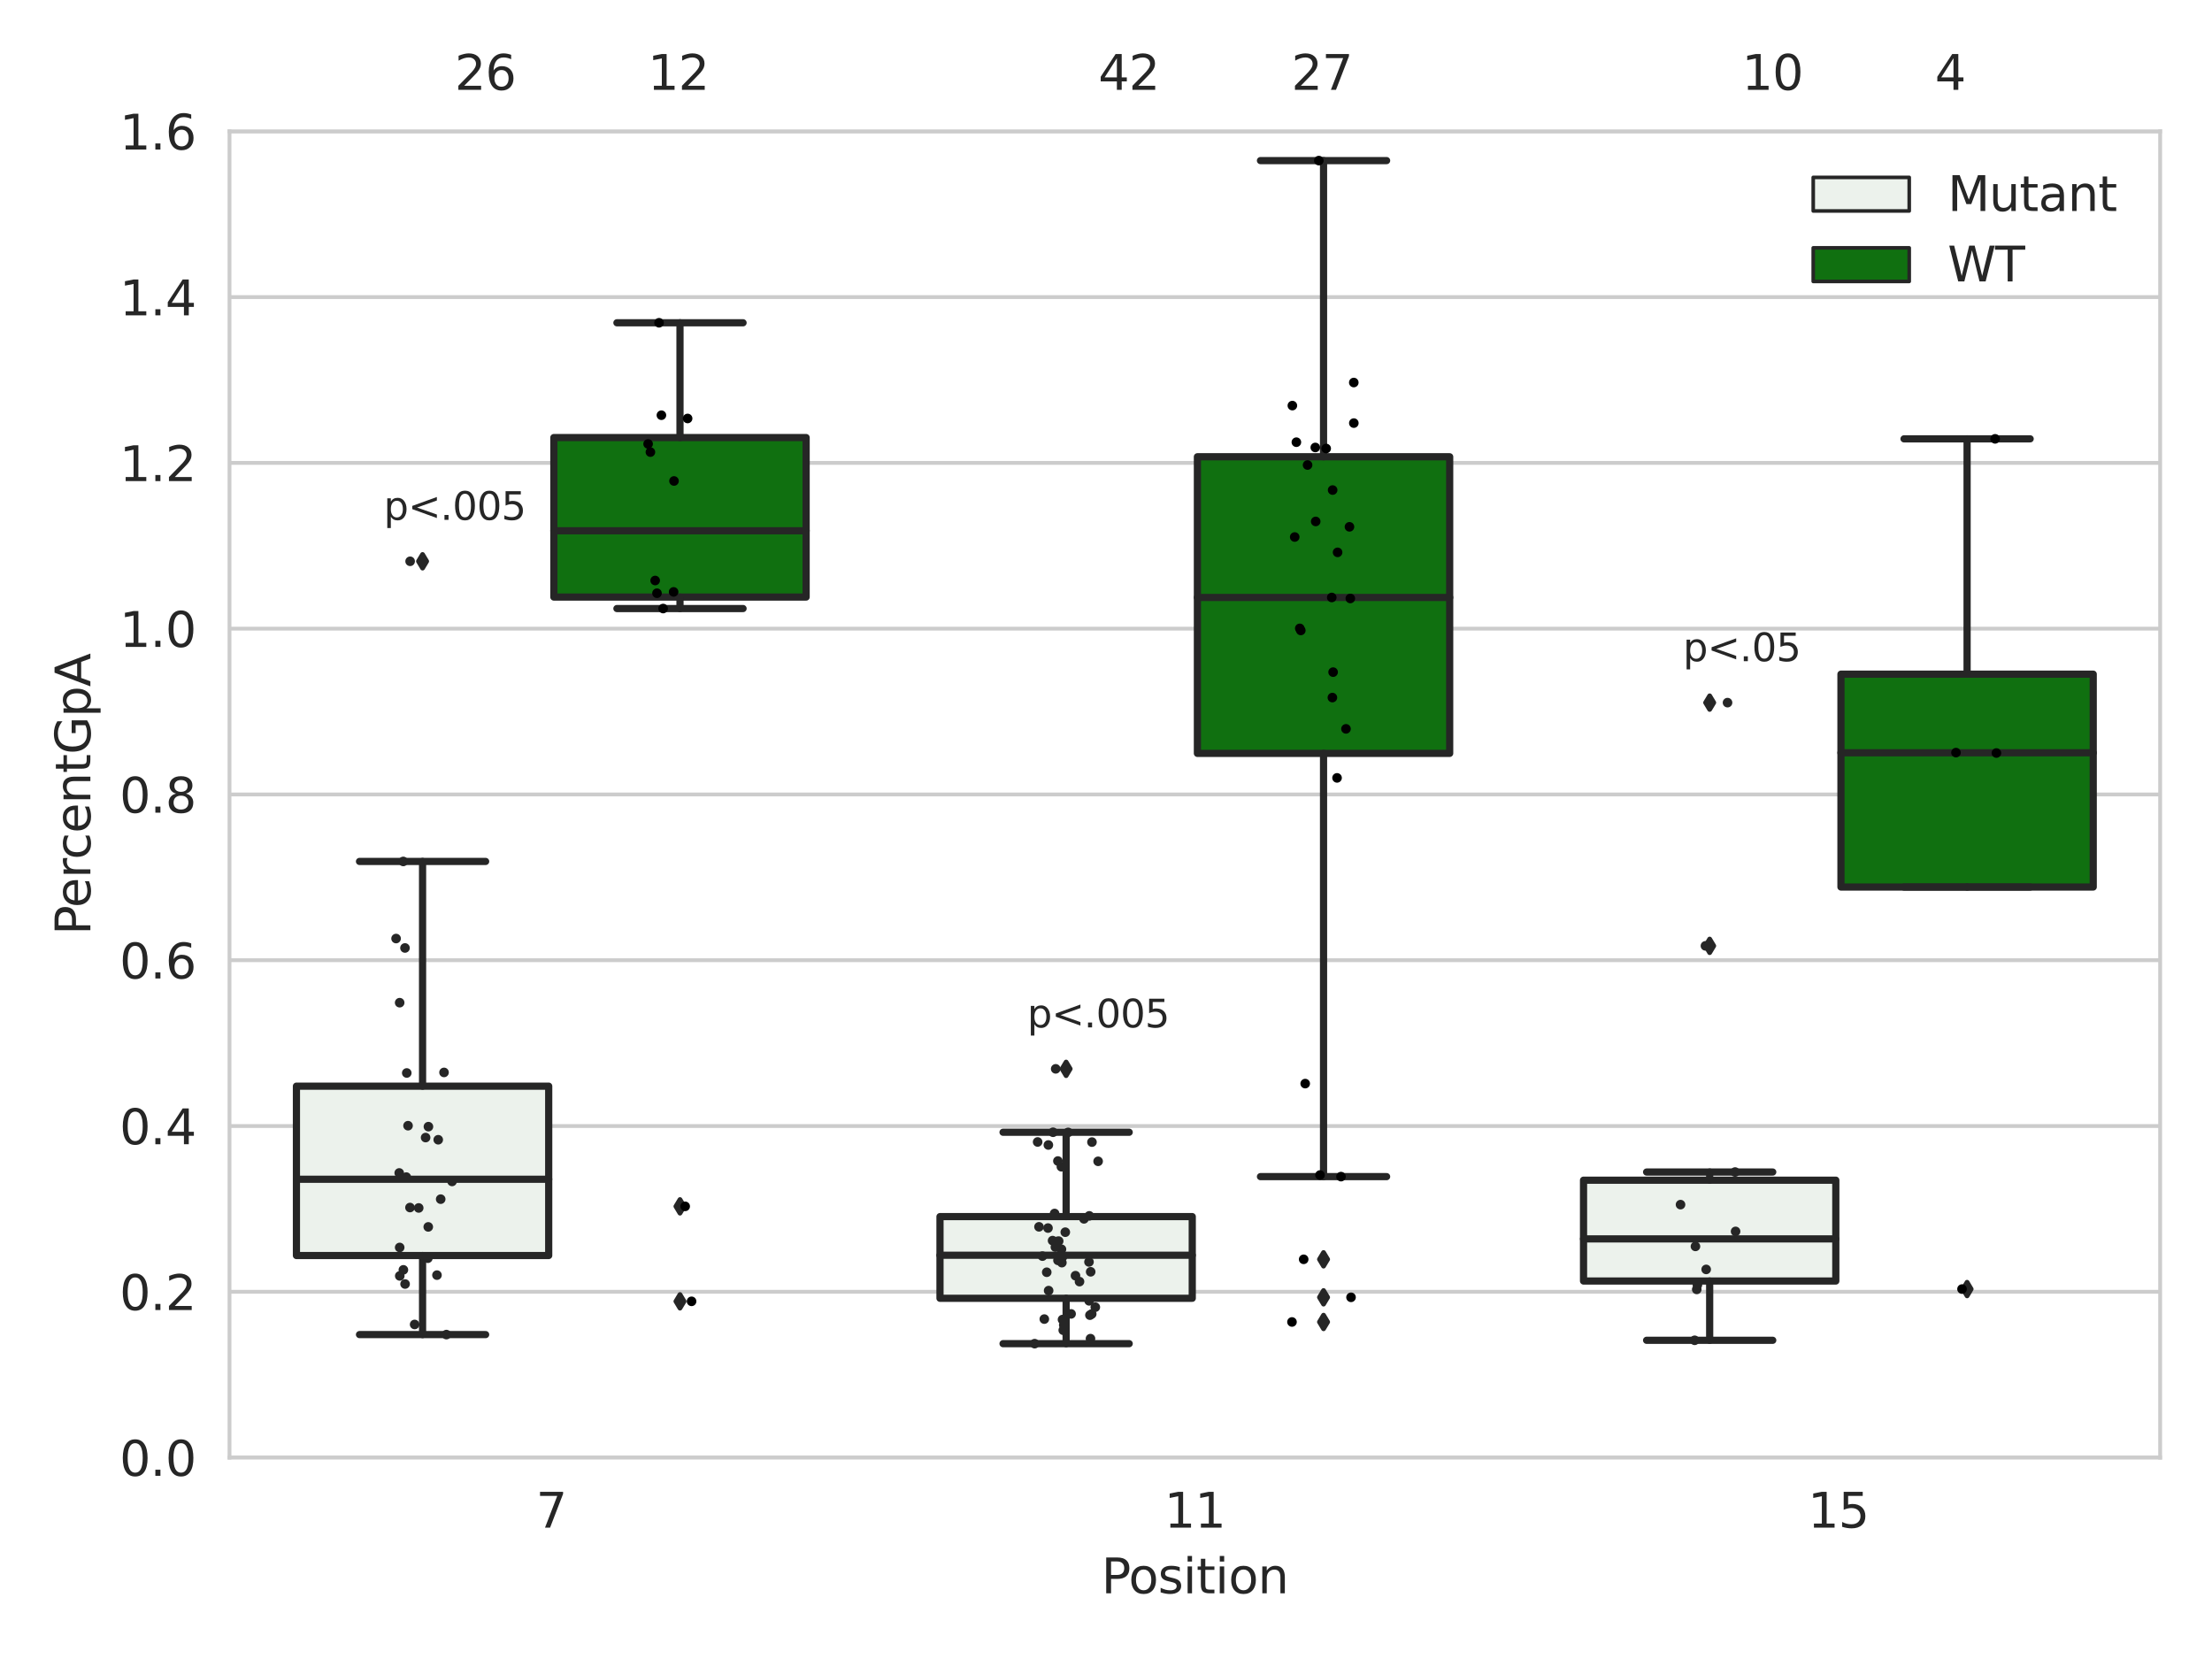 <?xml version="1.0" encoding="utf-8" standalone="no"?>
<!DOCTYPE svg PUBLIC "-//W3C//DTD SVG 1.1//EN"
  "http://www.w3.org/Graphics/SVG/1.1/DTD/svg11.dtd">
<svg xmlns:xlink="http://www.w3.org/1999/xlink" width="460.8pt" height="345.6pt" viewBox="0 0 460.8 345.6" xmlns="http://www.w3.org/2000/svg" version="1.1">
 <defs>
  <style type="text/css">*{stroke-linejoin: round; stroke-linecap: butt}</style>
 </defs>
 <g id="figure_1">
  <g id="patch_1">
   <path d="M 0 345.6 
L 460.8 345.6 
L 460.8 0 
L 0 0 
z
" style="fill: #ffffff"/>
  </g>
  <g id="axes_1">
   <g id="patch_2">
    <path d="M 47.81 303.64 
L 450 303.64 
L 450 27.354 
L 47.81 27.354 
z
" style="fill: #ffffff"/>
   </g>
   <g id="matplotlib.axis_1">
    <g id="xtick_1">
     <g id="text_1">
      <!-- 7 -->
      <g style="fill: #262626" transform="translate(111.66 318.238)scale(0.1 -0.1)">
       <defs>
        <path id="DejaVuSans-37" d="M 525 4666 
L 3525 4666 
L 3525 4397 
L 1831 0 
L 1172 0 
L 2766 4134 
L 525 4134 
L 525 4666 
z
" transform="scale(0.016)"/>
       </defs>
       <use xlink:href="#DejaVuSans-37"/>
      </g>
     </g>
    </g>
    <g id="xtick_2">
     <g id="text_2">
      <!-- 11 -->
      <g style="fill: #262626" transform="translate(242.542 318.238)scale(0.1 -0.1)">
       <defs>
        <path id="DejaVuSans-31" d="M 794 531 
L 1825 531 
L 1825 4091 
L 703 3866 
L 703 4441 
L 1819 4666 
L 2450 4666 
L 2450 531 
L 3481 531 
L 3481 0 
L 794 0 
L 794 531 
z
" transform="scale(0.016)"/>
       </defs>
       <use xlink:href="#DejaVuSans-31"/>
       <use xlink:href="#DejaVuSans-31" x="63.623"/>
      </g>
     </g>
    </g>
    <g id="xtick_3">
     <g id="text_3">
      <!-- 15 -->
      <g style="fill: #262626" transform="translate(376.606 318.238)scale(0.1 -0.1)">
       <defs>
        <path id="DejaVuSans-35" d="M 691 4666 
L 3169 4666 
L 3169 4134 
L 1269 4134 
L 1269 2991 
Q 1406 3038 1543 3061 
Q 1681 3084 1819 3084 
Q 2600 3084 3056 2656 
Q 3513 2228 3513 1497 
Q 3513 744 3044 326 
Q 2575 -91 1722 -91 
Q 1428 -91 1123 -41 
Q 819 9 494 109 
L 494 744 
Q 775 591 1075 516 
Q 1375 441 1709 441 
Q 2250 441 2565 725 
Q 2881 1009 2881 1497 
Q 2881 1984 2565 2268 
Q 2250 2553 1709 2553 
Q 1456 2553 1204 2497 
Q 953 2441 691 2322 
L 691 4666 
z
" transform="scale(0.016)"/>
       </defs>
       <use xlink:href="#DejaVuSans-31"/>
       <use xlink:href="#DejaVuSans-35" x="63.623"/>
      </g>
     </g>
    </g>
    <g id="text_4">
     <!-- Position -->
     <g style="fill: #262626" transform="translate(229.441 331.917)scale(0.1 -0.1)">
      <defs>
       <path id="DejaVuSans-50" d="M 1259 4147 
L 1259 2394 
L 2053 2394 
Q 2494 2394 2734 2622 
Q 2975 2850 2975 3272 
Q 2975 3691 2734 3919 
Q 2494 4147 2053 4147 
L 1259 4147 
z
M 628 4666 
L 2053 4666 
Q 2838 4666 3239 4311 
Q 3641 3956 3641 3272 
Q 3641 2581 3239 2228 
Q 2838 1875 2053 1875 
L 1259 1875 
L 1259 0 
L 628 0 
L 628 4666 
z
" transform="scale(0.016)"/>
       <path id="DejaVuSans-6f" d="M 1959 3097 
Q 1497 3097 1228 2736 
Q 959 2375 959 1747 
Q 959 1119 1226 758 
Q 1494 397 1959 397 
Q 2419 397 2687 759 
Q 2956 1122 2956 1747 
Q 2956 2369 2687 2733 
Q 2419 3097 1959 3097 
z
M 1959 3584 
Q 2709 3584 3137 3096 
Q 3566 2609 3566 1747 
Q 3566 888 3137 398 
Q 2709 -91 1959 -91 
Q 1206 -91 779 398 
Q 353 888 353 1747 
Q 353 2609 779 3096 
Q 1206 3584 1959 3584 
z
" transform="scale(0.016)"/>
       <path id="DejaVuSans-73" d="M 2834 3397 
L 2834 2853 
Q 2591 2978 2328 3040 
Q 2066 3103 1784 3103 
Q 1356 3103 1142 2972 
Q 928 2841 928 2578 
Q 928 2378 1081 2264 
Q 1234 2150 1697 2047 
L 1894 2003 
Q 2506 1872 2764 1633 
Q 3022 1394 3022 966 
Q 3022 478 2636 193 
Q 2250 -91 1575 -91 
Q 1294 -91 989 -36 
Q 684 19 347 128 
L 347 722 
Q 666 556 975 473 
Q 1284 391 1588 391 
Q 1994 391 2212 530 
Q 2431 669 2431 922 
Q 2431 1156 2273 1281 
Q 2116 1406 1581 1522 
L 1381 1569 
Q 847 1681 609 1914 
Q 372 2147 372 2553 
Q 372 3047 722 3315 
Q 1072 3584 1716 3584 
Q 2034 3584 2315 3537 
Q 2597 3491 2834 3397 
z
" transform="scale(0.016)"/>
       <path id="DejaVuSans-69" d="M 603 3500 
L 1178 3500 
L 1178 0 
L 603 0 
L 603 3500 
z
M 603 4863 
L 1178 4863 
L 1178 4134 
L 603 4134 
L 603 4863 
z
" transform="scale(0.016)"/>
       <path id="DejaVuSans-74" d="M 1172 4494 
L 1172 3500 
L 2356 3500 
L 2356 3053 
L 1172 3053 
L 1172 1153 
Q 1172 725 1289 603 
Q 1406 481 1766 481 
L 2356 481 
L 2356 0 
L 1766 0 
Q 1100 0 847 248 
Q 594 497 594 1153 
L 594 3053 
L 172 3053 
L 172 3500 
L 594 3500 
L 594 4494 
L 1172 4494 
z
" transform="scale(0.016)"/>
       <path id="DejaVuSans-6e" d="M 3513 2113 
L 3513 0 
L 2938 0 
L 2938 2094 
Q 2938 2591 2744 2837 
Q 2550 3084 2163 3084 
Q 1697 3084 1428 2787 
Q 1159 2491 1159 1978 
L 1159 0 
L 581 0 
L 581 3500 
L 1159 3500 
L 1159 2956 
Q 1366 3272 1645 3428 
Q 1925 3584 2291 3584 
Q 2894 3584 3203 3211 
Q 3513 2838 3513 2113 
z
" transform="scale(0.016)"/>
      </defs>
      <use xlink:href="#DejaVuSans-50"/>
      <use xlink:href="#DejaVuSans-6f" x="56.678"/>
      <use xlink:href="#DejaVuSans-73" x="117.859"/>
      <use xlink:href="#DejaVuSans-69" x="169.959"/>
      <use xlink:href="#DejaVuSans-74" x="197.742"/>
      <use xlink:href="#DejaVuSans-69" x="236.951"/>
      <use xlink:href="#DejaVuSans-6f" x="264.734"/>
      <use xlink:href="#DejaVuSans-6e" x="325.916"/>
     </g>
    </g>
   </g>
   <g id="matplotlib.axis_2">
    <g id="ytick_1">
     <g id="line2d_1">
      <path d="M 47.81 303.64 
L 450 303.64 
" clip-path="url(#paa0d19861f)" style="fill: none; stroke: #cccccc; stroke-width: 0.8; stroke-linecap: round"/>
     </g>
     <g id="text_5">
      <!-- 0.0 -->
      <g style="fill: #262626" transform="translate(24.907 307.439)scale(0.1 -0.1)">
       <defs>
        <path id="DejaVuSans-30" d="M 2034 4250 
Q 1547 4250 1301 3770 
Q 1056 3291 1056 2328 
Q 1056 1369 1301 889 
Q 1547 409 2034 409 
Q 2525 409 2770 889 
Q 3016 1369 3016 2328 
Q 3016 3291 2770 3770 
Q 2525 4250 2034 4250 
z
M 2034 4750 
Q 2819 4750 3233 4129 
Q 3647 3509 3647 2328 
Q 3647 1150 3233 529 
Q 2819 -91 2034 -91 
Q 1250 -91 836 529 
Q 422 1150 422 2328 
Q 422 3509 836 4129 
Q 1250 4750 2034 4750 
z
" transform="scale(0.016)"/>
        <path id="DejaVuSans-2e" d="M 684 794 
L 1344 794 
L 1344 0 
L 684 0 
L 684 794 
z
" transform="scale(0.016)"/>
       </defs>
       <use xlink:href="#DejaVuSans-30"/>
       <use xlink:href="#DejaVuSans-2e" x="63.623"/>
       <use xlink:href="#DejaVuSans-30" x="95.41"/>
      </g>
     </g>
    </g>
    <g id="ytick_2">
     <g id="line2d_2">
      <path d="M 47.81 269.104 
L 450 269.104 
" clip-path="url(#paa0d19861f)" style="fill: none; stroke: #cccccc; stroke-width: 0.8; stroke-linecap: round"/>
     </g>
     <g id="text_6">
      <!-- 0.2 -->
      <g style="fill: #262626" transform="translate(24.907 272.903)scale(0.1 -0.1)">
       <defs>
        <path id="DejaVuSans-32" d="M 1228 531 
L 3431 531 
L 3431 0 
L 469 0 
L 469 531 
Q 828 903 1448 1529 
Q 2069 2156 2228 2338 
Q 2531 2678 2651 2914 
Q 2772 3150 2772 3378 
Q 2772 3750 2511 3984 
Q 2250 4219 1831 4219 
Q 1534 4219 1204 4116 
Q 875 4013 500 3803 
L 500 4441 
Q 881 4594 1212 4672 
Q 1544 4750 1819 4750 
Q 2544 4750 2975 4387 
Q 3406 4025 3406 3419 
Q 3406 3131 3298 2873 
Q 3191 2616 2906 2266 
Q 2828 2175 2409 1742 
Q 1991 1309 1228 531 
z
" transform="scale(0.016)"/>
       </defs>
       <use xlink:href="#DejaVuSans-30"/>
       <use xlink:href="#DejaVuSans-2e" x="63.623"/>
       <use xlink:href="#DejaVuSans-32" x="95.41"/>
      </g>
     </g>
    </g>
    <g id="ytick_3">
     <g id="line2d_3">
      <path d="M 47.81 234.568 
L 450 234.568 
" clip-path="url(#paa0d19861f)" style="fill: none; stroke: #cccccc; stroke-width: 0.8; stroke-linecap: round"/>
     </g>
     <g id="text_7">
      <!-- 0.4 -->
      <g style="fill: #262626" transform="translate(24.907 238.368)scale(0.1 -0.1)">
       <defs>
        <path id="DejaVuSans-34" d="M 2419 4116 
L 825 1625 
L 2419 1625 
L 2419 4116 
z
M 2253 4666 
L 3047 4666 
L 3047 1625 
L 3713 1625 
L 3713 1100 
L 3047 1100 
L 3047 0 
L 2419 0 
L 2419 1100 
L 313 1100 
L 313 1709 
L 2253 4666 
z
" transform="scale(0.016)"/>
       </defs>
       <use xlink:href="#DejaVuSans-30"/>
       <use xlink:href="#DejaVuSans-2e" x="63.623"/>
       <use xlink:href="#DejaVuSans-34" x="95.41"/>
      </g>
     </g>
    </g>
    <g id="ytick_4">
     <g id="line2d_4">
      <path d="M 47.81 200.033 
L 450 200.033 
" clip-path="url(#paa0d19861f)" style="fill: none; stroke: #cccccc; stroke-width: 0.8; stroke-linecap: round"/>
     </g>
     <g id="text_8">
      <!-- 0.6 -->
      <g style="fill: #262626" transform="translate(24.907 203.832)scale(0.1 -0.1)">
       <defs>
        <path id="DejaVuSans-36" d="M 2113 2584 
Q 1688 2584 1439 2293 
Q 1191 2003 1191 1497 
Q 1191 994 1439 701 
Q 1688 409 2113 409 
Q 2538 409 2786 701 
Q 3034 994 3034 1497 
Q 3034 2003 2786 2293 
Q 2538 2584 2113 2584 
z
M 3366 4563 
L 3366 3988 
Q 3128 4100 2886 4159 
Q 2644 4219 2406 4219 
Q 1781 4219 1451 3797 
Q 1122 3375 1075 2522 
Q 1259 2794 1537 2939 
Q 1816 3084 2150 3084 
Q 2853 3084 3261 2657 
Q 3669 2231 3669 1497 
Q 3669 778 3244 343 
Q 2819 -91 2113 -91 
Q 1303 -91 875 529 
Q 447 1150 447 2328 
Q 447 3434 972 4092 
Q 1497 4750 2381 4750 
Q 2619 4750 2861 4703 
Q 3103 4656 3366 4563 
z
" transform="scale(0.016)"/>
       </defs>
       <use xlink:href="#DejaVuSans-30"/>
       <use xlink:href="#DejaVuSans-2e" x="63.623"/>
       <use xlink:href="#DejaVuSans-36" x="95.41"/>
      </g>
     </g>
    </g>
    <g id="ytick_5">
     <g id="line2d_5">
      <path d="M 47.81 165.497 
L 450 165.497 
" clip-path="url(#paa0d19861f)" style="fill: none; stroke: #cccccc; stroke-width: 0.8; stroke-linecap: round"/>
     </g>
     <g id="text_9">
      <!-- 0.8 -->
      <g style="fill: #262626" transform="translate(24.907 169.296)scale(0.1 -0.1)">
       <defs>
        <path id="DejaVuSans-38" d="M 2034 2216 
Q 1584 2216 1326 1975 
Q 1069 1734 1069 1313 
Q 1069 891 1326 650 
Q 1584 409 2034 409 
Q 2484 409 2743 651 
Q 3003 894 3003 1313 
Q 3003 1734 2745 1975 
Q 2488 2216 2034 2216 
z
M 1403 2484 
Q 997 2584 770 2862 
Q 544 3141 544 3541 
Q 544 4100 942 4425 
Q 1341 4750 2034 4750 
Q 2731 4750 3128 4425 
Q 3525 4100 3525 3541 
Q 3525 3141 3298 2862 
Q 3072 2584 2669 2484 
Q 3125 2378 3379 2068 
Q 3634 1759 3634 1313 
Q 3634 634 3220 271 
Q 2806 -91 2034 -91 
Q 1263 -91 848 271 
Q 434 634 434 1313 
Q 434 1759 690 2068 
Q 947 2378 1403 2484 
z
M 1172 3481 
Q 1172 3119 1398 2916 
Q 1625 2713 2034 2713 
Q 2441 2713 2670 2916 
Q 2900 3119 2900 3481 
Q 2900 3844 2670 4047 
Q 2441 4250 2034 4250 
Q 1625 4250 1398 4047 
Q 1172 3844 1172 3481 
z
" transform="scale(0.016)"/>
       </defs>
       <use xlink:href="#DejaVuSans-30"/>
       <use xlink:href="#DejaVuSans-2e" x="63.623"/>
       <use xlink:href="#DejaVuSans-38" x="95.41"/>
      </g>
     </g>
    </g>
    <g id="ytick_6">
     <g id="line2d_6">
      <path d="M 47.81 130.961 
L 450 130.961 
" clip-path="url(#paa0d19861f)" style="fill: none; stroke: #cccccc; stroke-width: 0.8; stroke-linecap: round"/>
     </g>
     <g id="text_10">
      <!-- 1.0 -->
      <g style="fill: #262626" transform="translate(24.907 134.76)scale(0.1 -0.1)">
       <use xlink:href="#DejaVuSans-31"/>
       <use xlink:href="#DejaVuSans-2e" x="63.623"/>
       <use xlink:href="#DejaVuSans-30" x="95.41"/>
      </g>
     </g>
    </g>
    <g id="ytick_7">
     <g id="line2d_7">
      <path d="M 47.81 96.425 
L 450 96.425 
" clip-path="url(#paa0d19861f)" style="fill: none; stroke: #cccccc; stroke-width: 0.8; stroke-linecap: round"/>
     </g>
     <g id="text_11">
      <!-- 1.2 -->
      <g style="fill: #262626" transform="translate(24.907 100.225)scale(0.1 -0.1)">
       <use xlink:href="#DejaVuSans-31"/>
       <use xlink:href="#DejaVuSans-2e" x="63.623"/>
       <use xlink:href="#DejaVuSans-32" x="95.41"/>
      </g>
     </g>
    </g>
    <g id="ytick_8">
     <g id="line2d_8">
      <path d="M 47.81 61.89 
L 450 61.89 
" clip-path="url(#paa0d19861f)" style="fill: none; stroke: #cccccc; stroke-width: 0.8; stroke-linecap: round"/>
     </g>
     <g id="text_12">
      <!-- 1.4 -->
      <g style="fill: #262626" transform="translate(24.907 65.689)scale(0.1 -0.1)">
       <use xlink:href="#DejaVuSans-31"/>
       <use xlink:href="#DejaVuSans-2e" x="63.623"/>
       <use xlink:href="#DejaVuSans-34" x="95.41"/>
      </g>
     </g>
    </g>
    <g id="ytick_9">
     <g id="line2d_9">
      <path d="M 47.81 27.354 
L 450 27.354 
" clip-path="url(#paa0d19861f)" style="fill: none; stroke: #cccccc; stroke-width: 0.8; stroke-linecap: round"/>
     </g>
     <g id="text_13">
      <!-- 1.6 -->
      <g style="fill: #262626" transform="translate(24.907 31.153)scale(0.1 -0.1)">
       <use xlink:href="#DejaVuSans-31"/>
       <use xlink:href="#DejaVuSans-2e" x="63.623"/>
       <use xlink:href="#DejaVuSans-36" x="95.41"/>
      </g>
     </g>
    </g>
    <g id="text_14">
     <!-- PercentGpA -->
     <g style="fill: #262626" transform="translate(18.827 194.774)rotate(-90)scale(0.1 -0.1)">
      <defs>
       <path id="DejaVuSans-65" d="M 3597 1894 
L 3597 1613 
L 953 1613 
Q 991 1019 1311 708 
Q 1631 397 2203 397 
Q 2534 397 2845 478 
Q 3156 559 3463 722 
L 3463 178 
Q 3153 47 2828 -22 
Q 2503 -91 2169 -91 
Q 1331 -91 842 396 
Q 353 884 353 1716 
Q 353 2575 817 3079 
Q 1281 3584 2069 3584 
Q 2775 3584 3186 3129 
Q 3597 2675 3597 1894 
z
M 3022 2063 
Q 3016 2534 2758 2815 
Q 2500 3097 2075 3097 
Q 1594 3097 1305 2825 
Q 1016 2553 972 2059 
L 3022 2063 
z
" transform="scale(0.016)"/>
       <path id="DejaVuSans-72" d="M 2631 2963 
Q 2534 3019 2420 3045 
Q 2306 3072 2169 3072 
Q 1681 3072 1420 2755 
Q 1159 2438 1159 1844 
L 1159 0 
L 581 0 
L 581 3500 
L 1159 3500 
L 1159 2956 
Q 1341 3275 1631 3429 
Q 1922 3584 2338 3584 
Q 2397 3584 2469 3576 
Q 2541 3569 2628 3553 
L 2631 2963 
z
" transform="scale(0.016)"/>
       <path id="DejaVuSans-63" d="M 3122 3366 
L 3122 2828 
Q 2878 2963 2633 3030 
Q 2388 3097 2138 3097 
Q 1578 3097 1268 2742 
Q 959 2388 959 1747 
Q 959 1106 1268 751 
Q 1578 397 2138 397 
Q 2388 397 2633 464 
Q 2878 531 3122 666 
L 3122 134 
Q 2881 22 2623 -34 
Q 2366 -91 2075 -91 
Q 1284 -91 818 406 
Q 353 903 353 1747 
Q 353 2603 823 3093 
Q 1294 3584 2113 3584 
Q 2378 3584 2631 3529 
Q 2884 3475 3122 3366 
z
" transform="scale(0.016)"/>
       <path id="DejaVuSans-47" d="M 3809 666 
L 3809 1919 
L 2778 1919 
L 2778 2438 
L 4434 2438 
L 4434 434 
Q 4069 175 3628 42 
Q 3188 -91 2688 -91 
Q 1594 -91 976 548 
Q 359 1188 359 2328 
Q 359 3472 976 4111 
Q 1594 4750 2688 4750 
Q 3144 4750 3555 4637 
Q 3966 4525 4313 4306 
L 4313 3634 
Q 3963 3931 3569 4081 
Q 3175 4231 2741 4231 
Q 1884 4231 1454 3753 
Q 1025 3275 1025 2328 
Q 1025 1384 1454 906 
Q 1884 428 2741 428 
Q 3075 428 3337 486 
Q 3600 544 3809 666 
z
" transform="scale(0.016)"/>
       <path id="DejaVuSans-70" d="M 1159 525 
L 1159 -1331 
L 581 -1331 
L 581 3500 
L 1159 3500 
L 1159 2969 
Q 1341 3281 1617 3432 
Q 1894 3584 2278 3584 
Q 2916 3584 3314 3078 
Q 3713 2572 3713 1747 
Q 3713 922 3314 415 
Q 2916 -91 2278 -91 
Q 1894 -91 1617 61 
Q 1341 213 1159 525 
z
M 3116 1747 
Q 3116 2381 2855 2742 
Q 2594 3103 2138 3103 
Q 1681 3103 1420 2742 
Q 1159 2381 1159 1747 
Q 1159 1113 1420 752 
Q 1681 391 2138 391 
Q 2594 391 2855 752 
Q 3116 1113 3116 1747 
z
" transform="scale(0.016)"/>
       <path id="DejaVuSans-41" d="M 2188 4044 
L 1331 1722 
L 3047 1722 
L 2188 4044 
z
M 1831 4666 
L 2547 4666 
L 4325 0 
L 3669 0 
L 3244 1197 
L 1141 1197 
L 716 0 
L 50 0 
L 1831 4666 
z
" transform="scale(0.016)"/>
      </defs>
      <use xlink:href="#DejaVuSans-50"/>
      <use xlink:href="#DejaVuSans-65" x="56.678"/>
      <use xlink:href="#DejaVuSans-72" x="118.201"/>
      <use xlink:href="#DejaVuSans-63" x="157.064"/>
      <use xlink:href="#DejaVuSans-65" x="212.045"/>
      <use xlink:href="#DejaVuSans-6e" x="273.568"/>
      <use xlink:href="#DejaVuSans-74" x="336.947"/>
      <use xlink:href="#DejaVuSans-47" x="376.156"/>
      <use xlink:href="#DejaVuSans-70" x="453.646"/>
      <use xlink:href="#DejaVuSans-41" x="517.123"/>
     </g>
    </g>
   </g>
   <g id="patch_3">
    <path d="M 61.753 261.549 
L 114.305 261.549 
L 114.305 226.266 
L 61.753 226.266 
L 61.753 261.549 
z
" clip-path="url(#paa0d19861f)" style="fill: #ecf2ec; stroke: #262626; stroke-width: 1.5; stroke-linejoin: miter"/>
   </g>
   <g id="patch_4">
    <path d="M 115.378 124.376 
L 167.931 124.376 
L 167.931 91.153 
L 115.378 91.153 
L 115.378 124.376 
z
" clip-path="url(#paa0d19861f)" style="fill: #107010; stroke: #262626; stroke-width: 1.5; stroke-linejoin: miter"/>
   </g>
   <g id="patch_5">
    <path d="M 195.816 270.456 
L 248.369 270.456 
L 248.369 253.442 
L 195.816 253.442 
L 195.816 270.456 
z
" clip-path="url(#paa0d19861f)" style="fill: #ecf2ec; stroke: #262626; stroke-width: 1.5; stroke-linejoin: miter"/>
   </g>
   <g id="patch_6">
    <path d="M 249.441 156.942 
L 301.994 156.942 
L 301.994 95.152 
L 249.441 95.152 
L 249.441 156.942 
z
" clip-path="url(#paa0d19861f)" style="fill: #107010; stroke: #262626; stroke-width: 1.5; stroke-linejoin: miter"/>
   </g>
   <g id="patch_7">
    <path d="M 329.879 266.858 
L 382.432 266.858 
L 382.432 245.854 
L 329.879 245.854 
L 329.879 266.858 
z
" clip-path="url(#paa0d19861f)" style="fill: #ecf2ec; stroke: #262626; stroke-width: 1.5; stroke-linejoin: miter"/>
   </g>
   <g id="patch_8">
    <path d="M 383.505 184.783 
L 436.057 184.783 
L 436.057 140.441 
L 383.505 140.441 
L 383.505 184.783 
z
" clip-path="url(#paa0d19861f)" style="fill: #107010; stroke: #262626; stroke-width: 1.5; stroke-linejoin: miter"/>
   </g>
   <g id="patch_9">
    <path d="M 114.842 303.64 
L 114.842 303.64 
L 114.842 303.64 
L 114.842 303.64 
z
" clip-path="url(#paa0d19861f)" style="fill: #ecf2ec; stroke: #262626; stroke-width: 0.75; stroke-linejoin: miter"/>
   </g>
   <g id="patch_10">
    <path d="M 114.842 303.64 
L 114.842 303.64 
L 114.842 303.64 
L 114.842 303.64 
z
" clip-path="url(#paa0d19861f)" style="fill: #107010; stroke: #262626; stroke-width: 0.75; stroke-linejoin: miter"/>
   </g>
   <g id="PathCollection_1"/>
   <g id="PathCollection_2"/>
   <g id="line2d_10">
    <path d="M 88.029 261.549 
L 88.029 278.019 
" clip-path="url(#paa0d19861f)" style="fill: none; stroke: #262626; stroke-width: 1.5; stroke-linecap: round"/>
   </g>
   <g id="line2d_11">
    <path d="M 88.029 226.266 
L 88.029 179.454 
" clip-path="url(#paa0d19861f)" style="fill: none; stroke: #262626; stroke-width: 1.5; stroke-linecap: round"/>
   </g>
   <g id="line2d_12">
    <path d="M 74.891 278.019 
L 101.167 278.019 
" clip-path="url(#paa0d19861f)" style="fill: none; stroke: #262626; stroke-width: 1.5; stroke-linecap: round"/>
   </g>
   <g id="line2d_13">
    <path d="M 74.891 179.454 
L 101.167 179.454 
" clip-path="url(#paa0d19861f)" style="fill: none; stroke: #262626; stroke-width: 1.5; stroke-linecap: round"/>
   </g>
   <g id="line2d_14">
    <defs>
     <path id="m2b7e69c788" d="M -0 1.414 
L 0.849 0 
L 0 -1.414 
L -0.849 -0 
z
" style="stroke: #262626; stroke-linejoin: miter"/>
    </defs>
    <g clip-path="url(#paa0d19861f)">
     <use xlink:href="#m2b7e69c788" x="88.029" y="116.926" style="fill: #262626; stroke: #262626; stroke-linejoin: miter"/>
    </g>
   </g>
   <g id="line2d_15">
    <path d="M 141.654 124.376 
L 141.654 126.771 
" clip-path="url(#paa0d19861f)" style="fill: none; stroke: #262626; stroke-width: 1.5; stroke-linecap: round"/>
   </g>
   <g id="line2d_16">
    <path d="M 141.654 91.153 
L 141.654 67.24 
" clip-path="url(#paa0d19861f)" style="fill: none; stroke: #262626; stroke-width: 1.5; stroke-linecap: round"/>
   </g>
   <g id="line2d_17">
    <path d="M 128.516 126.771 
L 154.793 126.771 
" clip-path="url(#paa0d19861f)" style="fill: none; stroke: #262626; stroke-width: 1.5; stroke-linecap: round"/>
   </g>
   <g id="line2d_18">
    <path d="M 128.516 67.24 
L 154.793 67.24 
" clip-path="url(#paa0d19861f)" style="fill: none; stroke: #262626; stroke-width: 1.5; stroke-linecap: round"/>
   </g>
   <g id="line2d_19">
    <g clip-path="url(#paa0d19861f)">
     <use xlink:href="#m2b7e69c788" x="141.654" y="271.092" style="fill: #262626; stroke: #262626; stroke-linejoin: miter"/>
     <use xlink:href="#m2b7e69c788" x="141.654" y="251.305" style="fill: #262626; stroke: #262626; stroke-linejoin: miter"/>
    </g>
   </g>
   <g id="line2d_20">
    <path d="M 222.092 270.456 
L 222.092 279.91 
" clip-path="url(#paa0d19861f)" style="fill: none; stroke: #262626; stroke-width: 1.5; stroke-linecap: round"/>
   </g>
   <g id="line2d_21">
    <path d="M 222.092 253.442 
L 222.092 235.87 
" clip-path="url(#paa0d19861f)" style="fill: none; stroke: #262626; stroke-width: 1.5; stroke-linecap: round"/>
   </g>
   <g id="line2d_22">
    <path d="M 208.954 279.91 
L 235.231 279.91 
" clip-path="url(#paa0d19861f)" style="fill: none; stroke: #262626; stroke-width: 1.5; stroke-linecap: round"/>
   </g>
   <g id="line2d_23">
    <path d="M 208.954 235.87 
L 235.231 235.87 
" clip-path="url(#paa0d19861f)" style="fill: none; stroke: #262626; stroke-width: 1.5; stroke-linecap: round"/>
   </g>
   <g id="line2d_24">
    <g clip-path="url(#paa0d19861f)">
     <use xlink:href="#m2b7e69c788" x="222.092" y="222.66" style="fill: #262626; stroke: #262626; stroke-linejoin: miter"/>
    </g>
   </g>
   <g id="line2d_25">
    <path d="M 275.718 156.942 
L 275.718 245.112 
" clip-path="url(#paa0d19861f)" style="fill: none; stroke: #262626; stroke-width: 1.5; stroke-linecap: round"/>
   </g>
   <g id="line2d_26">
    <path d="M 275.718 95.152 
L 275.718 33.455 
" clip-path="url(#paa0d19861f)" style="fill: none; stroke: #262626; stroke-width: 1.5; stroke-linecap: round"/>
   </g>
   <g id="line2d_27">
    <path d="M 262.579 245.112 
L 288.856 245.112 
" clip-path="url(#paa0d19861f)" style="fill: none; stroke: #262626; stroke-width: 1.5; stroke-linecap: round"/>
   </g>
   <g id="line2d_28">
    <path d="M 262.579 33.455 
L 288.856 33.455 
" clip-path="url(#paa0d19861f)" style="fill: none; stroke: #262626; stroke-width: 1.5; stroke-linecap: round"/>
   </g>
   <g id="line2d_29">
    <g clip-path="url(#paa0d19861f)">
     <use xlink:href="#m2b7e69c788" x="275.718" y="275.391" style="fill: #262626; stroke: #262626; stroke-linejoin: miter"/>
     <use xlink:href="#m2b7e69c788" x="275.718" y="270.254" style="fill: #262626; stroke: #262626; stroke-linejoin: miter"/>
     <use xlink:href="#m2b7e69c788" x="275.718" y="262.338" style="fill: #262626; stroke: #262626; stroke-linejoin: miter"/>
    </g>
   </g>
   <g id="line2d_30">
    <path d="M 356.156 266.858 
L 356.156 279.208 
" clip-path="url(#paa0d19861f)" style="fill: none; stroke: #262626; stroke-width: 1.5; stroke-linecap: round"/>
   </g>
   <g id="line2d_31">
    <path d="M 356.156 245.854 
L 356.156 244.156 
" clip-path="url(#paa0d19861f)" style="fill: none; stroke: #262626; stroke-width: 1.5; stroke-linecap: round"/>
   </g>
   <g id="line2d_32">
    <path d="M 343.017 279.208 
L 369.294 279.208 
" clip-path="url(#paa0d19861f)" style="fill: none; stroke: #262626; stroke-width: 1.5; stroke-linecap: round"/>
   </g>
   <g id="line2d_33">
    <path d="M 343.017 244.156 
L 369.294 244.156 
" clip-path="url(#paa0d19861f)" style="fill: none; stroke: #262626; stroke-width: 1.5; stroke-linecap: round"/>
   </g>
   <g id="line2d_34">
    <g clip-path="url(#paa0d19861f)">
     <use xlink:href="#m2b7e69c788" x="356.156" y="146.371" style="fill: #262626; stroke: #262626; stroke-linejoin: miter"/>
     <use xlink:href="#m2b7e69c788" x="356.156" y="197.038" style="fill: #262626; stroke: #262626; stroke-linejoin: miter"/>
    </g>
   </g>
   <g id="line2d_35">
    <path d="M 409.781 184.783 
L 409.781 184.783 
" clip-path="url(#paa0d19861f)" style="fill: none; stroke: #262626; stroke-width: 1.5; stroke-linecap: round"/>
   </g>
   <g id="line2d_36">
    <path d="M 409.781 140.441 
L 409.781 91.42 
" clip-path="url(#paa0d19861f)" style="fill: none; stroke: #262626; stroke-width: 1.5; stroke-linecap: round"/>
   </g>
   <g id="line2d_37">
    <path d="M 396.643 184.783 
L 422.919 184.783 
" clip-path="url(#paa0d19861f)" style="fill: none; stroke: #262626; stroke-width: 1.5; stroke-linecap: round"/>
   </g>
   <g id="line2d_38">
    <path d="M 396.643 91.42 
L 422.919 91.42 
" clip-path="url(#paa0d19861f)" style="fill: none; stroke: #262626; stroke-width: 1.5; stroke-linecap: round"/>
   </g>
   <g id="line2d_39">
    <g clip-path="url(#paa0d19861f)">
     <use xlink:href="#m2b7e69c788" x="409.781" y="268.534" style="fill: #262626; stroke: #262626; stroke-linejoin: miter"/>
    </g>
   </g>
   <g id="line2d_40">
    <path d="M 61.753 245.661 
L 114.305 245.661 
" clip-path="url(#paa0d19861f)" style="fill: none; stroke: #262626; stroke-width: 1.5; stroke-linecap: round"/>
   </g>
   <g id="line2d_41">
    <path d="M 115.378 110.563 
L 167.931 110.563 
" clip-path="url(#paa0d19861f)" style="fill: none; stroke: #262626; stroke-width: 1.5; stroke-linecap: round"/>
   </g>
   <g id="line2d_42">
    <path d="M 195.816 261.494 
L 248.369 261.494 
" clip-path="url(#paa0d19861f)" style="fill: none; stroke: #262626; stroke-width: 1.5; stroke-linecap: round"/>
   </g>
   <g id="line2d_43">
    <path d="M 249.441 124.465 
L 301.994 124.465 
" clip-path="url(#paa0d19861f)" style="fill: none; stroke: #262626; stroke-width: 1.5; stroke-linecap: round"/>
   </g>
   <g id="line2d_44">
    <path d="M 329.879 258.086 
L 382.432 258.086 
" clip-path="url(#paa0d19861f)" style="fill: none; stroke: #262626; stroke-width: 1.5; stroke-linecap: round"/>
   </g>
   <g id="line2d_45">
    <path d="M 383.505 156.824 
L 436.057 156.824 
" clip-path="url(#paa0d19861f)" style="fill: none; stroke: #262626; stroke-width: 1.5; stroke-linecap: round"/>
   </g>
   <g id="patch_11">
    <path d="M 47.81 303.64 
L 47.81 27.354 
" style="fill: none; stroke: #cccccc; stroke-width: 0.8; stroke-linejoin: miter; stroke-linecap: square"/>
   </g>
   <g id="patch_12">
    <path d="M 450 303.64 
L 450 27.354 
" style="fill: none; stroke: #cccccc; stroke-width: 0.8; stroke-linejoin: miter; stroke-linecap: square"/>
   </g>
   <g id="patch_13">
    <path d="M 47.81 303.64 
L 450 303.64 
" style="fill: none; stroke: #cccccc; stroke-width: 0.8; stroke-linejoin: miter; stroke-linecap: square"/>
   </g>
   <g id="patch_14">
    <path d="M 47.81 27.354 
L 450 27.354 
" style="fill: none; stroke: #cccccc; stroke-width: 0.8; stroke-linejoin: miter; stroke-linecap: square"/>
   </g>
   <g id="PathCollection_3">
    <defs>
     <path id="C0_0_9f8fed0226" d="M 0 1 
C 0.265 1 0.52 0.895 0.707 0.707 
C 0.895 0.52 1 0.265 1 -0 
C 1 -0.265 0.895 -0.52 0.707 -0.707 
C 0.52 -0.895 0.265 -1 0 -1 
C -0.265 -1 -0.52 -0.895 -0.707 -0.707 
C -0.895 -0.52 -1 -0.265 -1 0 
C -1 0.265 -0.895 0.52 -0.707 0.707 
C -0.52 0.895 -0.265 1 0 1 
z
"/>
    </defs>
    <g clip-path="url(#paa0d19861f)">
     <use xlink:href="#C0_0_9f8fed0226" x="89.249" y="234.701" style="fill: #262626"/>
    </g>
    <g clip-path="url(#paa0d19861f)">
     <use xlink:href="#C0_0_9f8fed0226" x="85.407" y="251.552" style="fill: #262626"/>
    </g>
    <g clip-path="url(#paa0d19861f)">
     <use xlink:href="#C0_0_9f8fed0226" x="82.511" y="195.516" style="fill: #262626"/>
    </g>
    <g clip-path="url(#paa0d19861f)">
     <use xlink:href="#C0_0_9f8fed0226" x="92.5" y="223.406" style="fill: #262626"/>
    </g>
    <g clip-path="url(#paa0d19861f)">
     <use xlink:href="#C0_0_9f8fed0226" x="85.002" y="234.504" style="fill: #262626"/>
    </g>
    <g clip-path="url(#paa0d19861f)">
     <use xlink:href="#C0_0_9f8fed0226" x="84.034" y="264.532" style="fill: #262626"/>
    </g>
    <g clip-path="url(#paa0d19861f)">
     <use xlink:href="#C0_0_9f8fed0226" x="83.257" y="208.878" style="fill: #262626"/>
    </g>
    <g clip-path="url(#paa0d19861f)">
     <use xlink:href="#C0_0_9f8fed0226" x="89.126" y="262.108" style="fill: #262626"/>
    </g>
    <g clip-path="url(#paa0d19861f)">
     <use xlink:href="#C0_0_9f8fed0226" x="89.214" y="255.585" style="fill: #262626"/>
    </g>
    <g clip-path="url(#paa0d19861f)">
     <use xlink:href="#C0_0_9f8fed0226" x="88.663" y="236.976" style="fill: #262626"/>
    </g>
    <g clip-path="url(#paa0d19861f)">
     <use xlink:href="#C0_0_9f8fed0226" x="91.028" y="265.632" style="fill: #262626"/>
    </g>
    <g clip-path="url(#paa0d19861f)">
     <use xlink:href="#C0_0_9f8fed0226" x="84.009" y="179.454" style="fill: #262626"/>
    </g>
    <g clip-path="url(#paa0d19861f)">
     <use xlink:href="#C0_0_9f8fed0226" x="84.386" y="267.484" style="fill: #262626"/>
    </g>
    <g clip-path="url(#paa0d19861f)">
     <use xlink:href="#C0_0_9f8fed0226" x="91.292" y="237.431" style="fill: #262626"/>
    </g>
    <g clip-path="url(#paa0d19861f)">
     <use xlink:href="#C0_0_9f8fed0226" x="83.166" y="244.346" style="fill: #262626"/>
    </g>
    <g clip-path="url(#paa0d19861f)">
     <use xlink:href="#C0_0_9f8fed0226" x="83.26" y="259.87" style="fill: #262626"/>
    </g>
    <g clip-path="url(#paa0d19861f)">
     <use xlink:href="#C0_0_9f8fed0226" x="85.438" y="116.926" style="fill: #262626"/>
    </g>
    <g clip-path="url(#paa0d19861f)">
     <use xlink:href="#C0_0_9f8fed0226" x="83.278" y="265.796" style="fill: #262626"/>
    </g>
    <g clip-path="url(#paa0d19861f)">
     <use xlink:href="#C0_0_9f8fed0226" x="84.736" y="223.521" style="fill: #262626"/>
    </g>
    <g clip-path="url(#paa0d19861f)">
     <use xlink:href="#C0_0_9f8fed0226" x="86.376" y="275.91" style="fill: #262626"/>
    </g>
    <g clip-path="url(#paa0d19861f)">
     <use xlink:href="#C0_0_9f8fed0226" x="84.368" y="197.478" style="fill: #262626"/>
    </g>
    <g clip-path="url(#paa0d19861f)">
     <use xlink:href="#C0_0_9f8fed0226" x="92.995" y="278.019" style="fill: #262626"/>
    </g>
    <g clip-path="url(#paa0d19861f)">
     <use xlink:href="#C0_0_9f8fed0226" x="84.64" y="245.21" style="fill: #262626"/>
    </g>
    <g clip-path="url(#paa0d19861f)">
     <use xlink:href="#C0_0_9f8fed0226" x="87.224" y="251.637" style="fill: #262626"/>
    </g>
    <g clip-path="url(#paa0d19861f)">
     <use xlink:href="#C0_0_9f8fed0226" x="94.174" y="246.113" style="fill: #262626"/>
    </g>
    <g clip-path="url(#paa0d19861f)">
     <use xlink:href="#C0_0_9f8fed0226" x="91.804" y="249.806" style="fill: #262626"/>
    </g>
   </g>
   <g id="PathCollection_4">
    <defs>
     <path id="C1_0_a7292c885c" d="M 0 1 
C 0.265 1 0.52 0.895 0.707 0.707 
C 0.895 0.52 1 0.265 1 -0 
C 1 -0.265 0.895 -0.52 0.707 -0.707 
C 0.52 -0.895 0.265 -1 0 -1 
C -0.265 -1 -0.52 -0.895 -0.707 -0.707 
C -0.895 -0.52 -1 -0.265 -1 0 
C -1 0.265 -0.895 0.52 -0.707 0.707 
C -0.52 0.895 -0.265 1 0 1 
z
"/>
    </defs>
    <g clip-path="url(#paa0d19861f)">
     <use xlink:href="#C1_0_a7292c885c" x="135.491" y="94.18"/>
    </g>
    <g clip-path="url(#paa0d19861f)">
     <use xlink:href="#C1_0_a7292c885c" x="135.014" y="92.479"/>
    </g>
    <g clip-path="url(#paa0d19861f)">
     <use xlink:href="#C1_0_a7292c885c" x="137.783" y="86.495"/>
    </g>
    <g clip-path="url(#paa0d19861f)">
     <use xlink:href="#C1_0_a7292c885c" x="137.291" y="67.24"/>
    </g>
    <g clip-path="url(#paa0d19861f)">
     <use xlink:href="#C1_0_a7292c885c" x="144.066" y="271.092"/>
    </g>
    <g clip-path="url(#paa0d19861f)">
     <use xlink:href="#C1_0_a7292c885c" x="138.143" y="126.771"/>
    </g>
    <g clip-path="url(#paa0d19861f)">
     <use xlink:href="#C1_0_a7292c885c" x="142.735" y="251.305"/>
    </g>
    <g clip-path="url(#paa0d19861f)">
     <use xlink:href="#C1_0_a7292c885c" x="143.243" y="87.176"/>
    </g>
    <g clip-path="url(#paa0d19861f)">
     <use xlink:href="#C1_0_a7292c885c" x="136.484" y="120.93"/>
    </g>
    <g clip-path="url(#paa0d19861f)">
     <use xlink:href="#C1_0_a7292c885c" x="140.326" y="123.303"/>
    </g>
    <g clip-path="url(#paa0d19861f)">
     <use xlink:href="#C1_0_a7292c885c" x="136.863" y="123.577"/>
    </g>
    <g clip-path="url(#paa0d19861f)">
     <use xlink:href="#C1_0_a7292c885c" x="140.409" y="100.195"/>
    </g>
   </g>
   <g id="PathCollection_5">
    <defs>
     <path id="C2_0_7b9c79ef88" d="M 0 1 
C 0.265 1 0.52 0.895 0.707 0.707 
C 0.895 0.52 1 0.265 1 -0 
C 1 -0.265 0.895 -0.52 0.707 -0.707 
C 0.52 -0.895 0.265 -1 0 -1 
C -0.265 -1 -0.52 -0.895 -0.707 -0.707 
C -0.895 -0.52 -1 -0.265 -1 0 
C -1 0.265 -0.895 0.52 -0.707 0.707 
C -0.52 0.895 -0.265 1 0 1 
z
"/>
    </defs>
    <g clip-path="url(#paa0d19861f)">
     <use xlink:href="#C2_0_7b9c79ef88" x="227.427" y="273.727" style="fill: #262626"/>
    </g>
    <g clip-path="url(#paa0d19861f)">
     <use xlink:href="#C2_0_7b9c79ef88" x="216.159" y="237.893" style="fill: #262626"/>
    </g>
    <g clip-path="url(#paa0d19861f)">
     <use xlink:href="#C2_0_7b9c79ef88" x="223.128" y="273.708" style="fill: #262626"/>
    </g>
    <g clip-path="url(#paa0d19861f)">
     <use xlink:href="#C2_0_7b9c79ef88" x="220.106" y="258.633" style="fill: #262626"/>
    </g>
    <g clip-path="url(#paa0d19861f)">
     <use xlink:href="#C2_0_7b9c79ef88" x="227.477" y="237.918" style="fill: #262626"/>
    </g>
    <g clip-path="url(#paa0d19861f)">
     <use xlink:href="#C2_0_7b9c79ef88" x="221.6" y="276.024" style="fill: #262626"/>
    </g>
    <g clip-path="url(#paa0d19861f)">
     <use xlink:href="#C2_0_7b9c79ef88" x="221.322" y="261.864" style="fill: #262626"/>
    </g>
    <g clip-path="url(#paa0d19861f)">
     <use xlink:href="#C2_0_7b9c79ef88" x="221.496" y="277.111" style="fill: #262626"/>
    </g>
    <g clip-path="url(#paa0d19861f)">
     <use xlink:href="#C2_0_7b9c79ef88" x="219.858" y="259.79" style="fill: #262626"/>
    </g>
    <g clip-path="url(#paa0d19861f)">
     <use xlink:href="#C2_0_7b9c79ef88" x="215.539" y="279.91" style="fill: #262626"/>
    </g>
    <g clip-path="url(#paa0d19861f)">
     <use xlink:href="#C2_0_7b9c79ef88" x="221.021" y="261.315" style="fill: #262626"/>
    </g>
    <g clip-path="url(#paa0d19861f)">
     <use xlink:href="#C2_0_7b9c79ef88" x="218.393" y="238.523" style="fill: #262626"/>
    </g>
    <g clip-path="url(#paa0d19861f)">
     <use xlink:href="#C2_0_7b9c79ef88" x="216.442" y="255.569" style="fill: #262626"/>
    </g>
    <g clip-path="url(#paa0d19861f)">
     <use xlink:href="#C2_0_7b9c79ef88" x="217.552" y="274.788" style="fill: #262626"/>
    </g>
    <g clip-path="url(#paa0d19861f)">
     <use xlink:href="#C2_0_7b9c79ef88" x="219.693" y="252.793" style="fill: #262626"/>
    </g>
    <g clip-path="url(#paa0d19861f)">
     <use xlink:href="#C2_0_7b9c79ef88" x="226.891" y="270.989" style="fill: #262626"/>
    </g>
    <g clip-path="url(#paa0d19861f)">
     <use xlink:href="#C2_0_7b9c79ef88" x="218.449" y="268.857" style="fill: #262626"/>
    </g>
    <g clip-path="url(#paa0d19861f)">
     <use xlink:href="#C2_0_7b9c79ef88" x="226.857" y="262.883" style="fill: #262626"/>
    </g>
    <g clip-path="url(#paa0d19861f)">
     <use xlink:href="#C2_0_7b9c79ef88" x="221.919" y="256.688" style="fill: #262626"/>
    </g>
    <g clip-path="url(#paa0d19861f)">
     <use xlink:href="#C2_0_7b9c79ef88" x="224.882" y="266.983" style="fill: #262626"/>
    </g>
    <g clip-path="url(#paa0d19861f)">
     <use xlink:href="#C2_0_7b9c79ef88" x="219.921" y="222.66" style="fill: #262626"/>
    </g>
    <g clip-path="url(#paa0d19861f)">
     <use xlink:href="#C2_0_7b9c79ef88" x="219.368" y="235.87" style="fill: #262626"/>
    </g>
    <g clip-path="url(#paa0d19861f)">
     <use xlink:href="#C2_0_7b9c79ef88" x="228.173" y="272.308" style="fill: #262626"/>
    </g>
    <g clip-path="url(#paa0d19861f)">
     <use xlink:href="#C2_0_7b9c79ef88" x="225.813" y="253.907" style="fill: #262626"/>
    </g>
    <g clip-path="url(#paa0d19861f)">
     <use xlink:href="#C2_0_7b9c79ef88" x="224.042" y="265.747" style="fill: #262626"/>
    </g>
    <g clip-path="url(#paa0d19861f)">
     <use xlink:href="#C2_0_7b9c79ef88" x="221.342" y="274.891" style="fill: #262626"/>
    </g>
    <g clip-path="url(#paa0d19861f)">
     <use xlink:href="#C2_0_7b9c79ef88" x="220.545" y="258.544" style="fill: #262626"/>
    </g>
    <g clip-path="url(#paa0d19861f)">
     <use xlink:href="#C2_0_7b9c79ef88" x="220.396" y="262.557" style="fill: #262626"/>
    </g>
    <g clip-path="url(#paa0d19861f)">
     <use xlink:href="#C2_0_7b9c79ef88" x="217.161" y="261.673" style="fill: #262626"/>
    </g>
    <g clip-path="url(#paa0d19861f)">
     <use xlink:href="#C2_0_7b9c79ef88" x="227.053" y="273.973" style="fill: #262626"/>
    </g>
    <g clip-path="url(#paa0d19861f)">
     <use xlink:href="#C2_0_7b9c79ef88" x="227.209" y="264.938" style="fill: #262626"/>
    </g>
    <g clip-path="url(#paa0d19861f)">
     <use xlink:href="#C2_0_7b9c79ef88" x="218.317" y="255.826" style="fill: #262626"/>
    </g>
    <g clip-path="url(#paa0d19861f)">
     <use xlink:href="#C2_0_7b9c79ef88" x="228.759" y="241.922" style="fill: #262626"/>
    </g>
    <g clip-path="url(#paa0d19861f)">
     <use xlink:href="#C2_0_7b9c79ef88" x="219.271" y="258.441" style="fill: #262626"/>
    </g>
    <g clip-path="url(#paa0d19861f)">
     <use xlink:href="#C2_0_7b9c79ef88" x="226.92" y="253.287" style="fill: #262626"/>
    </g>
    <g clip-path="url(#paa0d19861f)">
     <use xlink:href="#C2_0_7b9c79ef88" x="218.054" y="265.032" style="fill: #262626"/>
    </g>
    <g clip-path="url(#paa0d19861f)">
     <use xlink:href="#C2_0_7b9c79ef88" x="221.107" y="243.054" style="fill: #262626"/>
    </g>
    <g clip-path="url(#paa0d19861f)">
     <use xlink:href="#C2_0_7b9c79ef88" x="220.38" y="241.861" style="fill: #262626"/>
    </g>
    <g clip-path="url(#paa0d19861f)">
     <use xlink:href="#C2_0_7b9c79ef88" x="221.123" y="260.243" style="fill: #262626"/>
    </g>
    <g clip-path="url(#paa0d19861f)">
     <use xlink:href="#C2_0_7b9c79ef88" x="227.168" y="278.864" style="fill: #262626"/>
    </g>
    <g clip-path="url(#paa0d19861f)">
     <use xlink:href="#C2_0_7b9c79ef88" x="222.518" y="235.901" style="fill: #262626"/>
    </g>
    <g clip-path="url(#paa0d19861f)">
     <use xlink:href="#C2_0_7b9c79ef88" x="221.208" y="263.034" style="fill: #262626"/>
    </g>
   </g>
   <g id="PathCollection_6">
    <defs>
     <path id="C3_0_e80978ad5b" d="M 0 1 
C 0.265 1 0.52 0.895 0.707 0.707 
C 0.895 0.52 1 0.265 1 -0 
C 1 -0.265 0.895 -0.52 0.707 -0.707 
C 0.52 -0.895 0.265 -1 0 -1 
C -0.265 -1 -0.52 -0.895 -0.707 -0.707 
C -0.895 -0.52 -1 -0.265 -1 0 
C -1 0.265 -0.895 0.52 -0.707 0.707 
C -0.52 0.895 -0.265 1 0 1 
z
"/>
    </defs>
    <g clip-path="url(#paa0d19861f)">
     <use xlink:href="#C3_0_e80978ad5b" x="280.394" y="151.835"/>
    </g>
    <g clip-path="url(#paa0d19861f)">
     <use xlink:href="#C3_0_e80978ad5b" x="274.98" y="244.781"/>
    </g>
    <g clip-path="url(#paa0d19861f)">
     <use xlink:href="#C3_0_e80978ad5b" x="281.295" y="124.67"/>
    </g>
    <g clip-path="url(#paa0d19861f)">
     <use xlink:href="#C3_0_e80978ad5b" x="269.144" y="275.391"/>
    </g>
    <g clip-path="url(#paa0d19861f)">
     <use xlink:href="#C3_0_e80978ad5b" x="270.981" y="131.332"/>
    </g>
    <g clip-path="url(#paa0d19861f)">
     <use xlink:href="#C3_0_e80978ad5b" x="281.444" y="270.254"/>
    </g>
    <g clip-path="url(#paa0d19861f)">
     <use xlink:href="#C3_0_e80978ad5b" x="271.898" y="225.734"/>
    </g>
    <g clip-path="url(#paa0d19861f)">
     <use xlink:href="#C3_0_e80978ad5b" x="278.531" y="162.048"/>
    </g>
    <g clip-path="url(#paa0d19861f)">
     <use xlink:href="#C3_0_e80978ad5b" x="271.579" y="262.338"/>
    </g>
    <g clip-path="url(#paa0d19861f)">
     <use xlink:href="#C3_0_e80978ad5b" x="276.268" y="93.433"/>
    </g>
    <g clip-path="url(#paa0d19861f)">
     <use xlink:href="#C3_0_e80978ad5b" x="282.018" y="79.688"/>
    </g>
    <g clip-path="url(#paa0d19861f)">
     <use xlink:href="#C3_0_e80978ad5b" x="270.767" y="130.902"/>
    </g>
    <g clip-path="url(#paa0d19861f)">
     <use xlink:href="#C3_0_e80978ad5b" x="269.713" y="111.869"/>
    </g>
    <g clip-path="url(#paa0d19861f)">
     <use xlink:href="#C3_0_e80978ad5b" x="274.002" y="93.216"/>
    </g>
    <g clip-path="url(#paa0d19861f)">
     <use xlink:href="#C3_0_e80978ad5b" x="277.561" y="145.317"/>
    </g>
    <g clip-path="url(#paa0d19861f)">
     <use xlink:href="#C3_0_e80978ad5b" x="277.432" y="124.465"/>
    </g>
    <g clip-path="url(#paa0d19861f)">
     <use xlink:href="#C3_0_e80978ad5b" x="281.119" y="109.747"/>
    </g>
    <g clip-path="url(#paa0d19861f)">
     <use xlink:href="#C3_0_e80978ad5b" x="274.084" y="108.628"/>
    </g>
    <g clip-path="url(#paa0d19861f)">
     <use xlink:href="#C3_0_e80978ad5b" x="274.735" y="33.455"/>
    </g>
    <g clip-path="url(#paa0d19861f)">
     <use xlink:href="#C3_0_e80978ad5b" x="270.059" y="92.117"/>
    </g>
    <g clip-path="url(#paa0d19861f)">
     <use xlink:href="#C3_0_e80978ad5b" x="278.645" y="115.065"/>
    </g>
    <g clip-path="url(#paa0d19861f)">
     <use xlink:href="#C3_0_e80978ad5b" x="272.39" y="96.871"/>
    </g>
    <g clip-path="url(#paa0d19861f)">
     <use xlink:href="#C3_0_e80978ad5b" x="282.027" y="88.139"/>
    </g>
    <g clip-path="url(#paa0d19861f)">
     <use xlink:href="#C3_0_e80978ad5b" x="277.612" y="102.087"/>
    </g>
    <g clip-path="url(#paa0d19861f)">
     <use xlink:href="#C3_0_e80978ad5b" x="269.224" y="84.493"/>
    </g>
    <g clip-path="url(#paa0d19861f)">
     <use xlink:href="#C3_0_e80978ad5b" x="279.354" y="245.112"/>
    </g>
    <g clip-path="url(#paa0d19861f)">
     <use xlink:href="#C3_0_e80978ad5b" x="277.712" y="140.017"/>
    </g>
   </g>
   <g id="PathCollection_7">
    <defs>
     <path id="C4_0_53a14eba84" d="M 0 1 
C 0.265 1 0.52 0.895 0.707 0.707 
C 0.895 0.52 1 0.265 1 -0 
C 1 -0.265 0.895 -0.52 0.707 -0.707 
C 0.52 -0.895 0.265 -1 0 -1 
C -0.265 -1 -0.52 -0.895 -0.707 -0.707 
C -0.895 -0.52 -1 -0.265 -1 0 
C -1 0.265 -0.895 0.52 -0.707 0.707 
C -0.52 0.895 -0.265 1 0 1 
z
"/>
    </defs>
    <g clip-path="url(#paa0d19861f)">
     <use xlink:href="#C4_0_53a14eba84" x="361.452" y="244.156" style="fill: #262626"/>
    </g>
    <g clip-path="url(#paa0d19861f)">
     <use xlink:href="#C4_0_53a14eba84" x="355.429" y="264.441" style="fill: #262626"/>
    </g>
    <g clip-path="url(#paa0d19861f)">
     <use xlink:href="#C4_0_53a14eba84" x="361.553" y="256.525" style="fill: #262626"/>
    </g>
    <g clip-path="url(#paa0d19861f)">
     <use xlink:href="#C4_0_53a14eba84" x="350.085" y="250.945" style="fill: #262626"/>
    </g>
    <g clip-path="url(#paa0d19861f)">
     <use xlink:href="#C4_0_53a14eba84" x="359.876" y="146.371" style="fill: #262626"/>
    </g>
    <g clip-path="url(#paa0d19861f)">
     <use xlink:href="#C4_0_53a14eba84" x="353.032" y="279.208" style="fill: #262626"/>
    </g>
    <g clip-path="url(#paa0d19861f)">
     <use xlink:href="#C4_0_53a14eba84" x="353.463" y="268.606" style="fill: #262626"/>
    </g>
    <g clip-path="url(#paa0d19861f)">
     <use xlink:href="#C4_0_53a14eba84" x="353.604" y="267.664" style="fill: #262626"/>
    </g>
    <g clip-path="url(#paa0d19861f)">
     <use xlink:href="#C4_0_53a14eba84" x="353.193" y="259.646" style="fill: #262626"/>
    </g>
    <g clip-path="url(#paa0d19861f)">
     <use xlink:href="#C4_0_53a14eba84" x="355.277" y="197.038" style="fill: #262626"/>
    </g>
   </g>
   <g id="PathCollection_8">
    <defs>
     <path id="C5_0_d6e52a4a02" d="M 0 1 
C 0.265 1 0.52 0.895 0.707 0.707 
C 0.895 0.52 1 0.265 1 -0 
C 1 -0.265 0.895 -0.52 0.707 -0.707 
C 0.52 -0.895 0.265 -1 0 -1 
C -0.265 -1 -0.52 -0.895 -0.707 -0.707 
C -0.895 -0.52 -1 -0.265 -1 0 
C -1 0.265 -0.895 0.52 -0.707 0.707 
C -0.52 0.895 -0.265 1 0 1 
z
"/>
    </defs>
    <g clip-path="url(#paa0d19861f)">
     <use xlink:href="#C5_0_d6e52a4a02" x="407.467" y="156.781"/>
    </g>
    <g clip-path="url(#paa0d19861f)">
     <use xlink:href="#C5_0_d6e52a4a02" x="415.89" y="156.867"/>
    </g>
    <g clip-path="url(#paa0d19861f)">
     <use xlink:href="#C5_0_d6e52a4a02" x="415.621" y="91.42"/>
    </g>
    <g clip-path="url(#paa0d19861f)">
     <use xlink:href="#C5_0_d6e52a4a02" x="408.726" y="268.534"/>
    </g>
   </g>
   <g id="text_15">
    <!-- 26 -->
    <g style="fill: #262626" transform="translate(94.732 18.72)scale(0.1 -0.1)">
     <use xlink:href="#DejaVuSans-32"/>
     <use xlink:href="#DejaVuSans-36" x="63.623"/>
    </g>
   </g>
   <g id="text_16">
    <!-- p&lt;.005 -->
    <g style="fill: #262626" transform="translate(79.935 108.293)scale(0.08 -0.08)">
     <defs>
      <path id="DejaVuSans-3c" d="M 4684 3150 
L 1459 2003 
L 4684 863 
L 4684 294 
L 678 1747 
L 678 2266 
L 4684 3719 
L 4684 3150 
z
" transform="scale(0.016)"/>
     </defs>
     <use xlink:href="#DejaVuSans-70"/>
     <use xlink:href="#DejaVuSans-3c" x="63.477"/>
     <use xlink:href="#DejaVuSans-2e" x="147.266"/>
     <use xlink:href="#DejaVuSans-30" x="179.053"/>
     <use xlink:href="#DejaVuSans-30" x="242.676"/>
     <use xlink:href="#DejaVuSans-35" x="306.299"/>
    </g>
   </g>
   <g id="text_17">
    <!-- 12 -->
    <g style="fill: #262626" transform="translate(134.951 18.72)scale(0.1 -0.1)">
     <use xlink:href="#DejaVuSans-31"/>
     <use xlink:href="#DejaVuSans-32" x="63.623"/>
    </g>
   </g>
   <g id="text_18">
    <!-- 42 -->
    <g style="fill: #262626" transform="translate(228.796 18.72)scale(0.1 -0.1)">
     <use xlink:href="#DejaVuSans-34"/>
     <use xlink:href="#DejaVuSans-32" x="63.623"/>
    </g>
   </g>
   <g id="text_19">
    <!-- p&lt;.005 -->
    <g style="fill: #262626" transform="translate(213.998 214.026)scale(0.08 -0.08)">
     <use xlink:href="#DejaVuSans-70"/>
     <use xlink:href="#DejaVuSans-3c" x="63.477"/>
     <use xlink:href="#DejaVuSans-2e" x="147.266"/>
     <use xlink:href="#DejaVuSans-30" x="179.053"/>
     <use xlink:href="#DejaVuSans-30" x="242.676"/>
     <use xlink:href="#DejaVuSans-35" x="306.299"/>
    </g>
   </g>
   <g id="text_20">
    <!-- 27 -->
    <g style="fill: #262626" transform="translate(269.014 18.72)scale(0.1 -0.1)">
     <use xlink:href="#DejaVuSans-32"/>
     <use xlink:href="#DejaVuSans-37" x="63.623"/>
    </g>
   </g>
   <g id="text_21">
    <!-- 10 -->
    <g style="fill: #262626" transform="translate(362.859 18.72)scale(0.1 -0.1)">
     <use xlink:href="#DejaVuSans-31"/>
     <use xlink:href="#DejaVuSans-30" x="63.623"/>
    </g>
   </g>
   <g id="text_22">
    <!-- p&lt;.05 -->
    <g style="fill: #262626" transform="translate(350.606 137.737)scale(0.08 -0.08)">
     <use xlink:href="#DejaVuSans-70"/>
     <use xlink:href="#DejaVuSans-3c" x="63.477"/>
     <use xlink:href="#DejaVuSans-2e" x="147.266"/>
     <use xlink:href="#DejaVuSans-30" x="179.053"/>
     <use xlink:href="#DejaVuSans-35" x="242.676"/>
    </g>
   </g>
   <g id="text_23">
    <!-- 4 -->
    <g style="fill: #262626" transform="translate(403.078 18.72)scale(0.1 -0.1)">
     <use xlink:href="#DejaVuSans-34"/>
    </g>
   </g>
   <g id="legend_1">
    <g id="patch_15">
     <path d="M 377.728 43.952 
L 397.728 43.952 
L 397.728 36.952 
L 377.728 36.952 
z
" style="fill: #ecf2ec; stroke: #262626; stroke-width: 0.75; stroke-linejoin: miter"/>
    </g>
    <g id="text_24">
     <!-- Mutant -->
     <g style="fill: #262626" transform="translate(405.728 43.952)scale(0.1 -0.1)">
      <defs>
       <path id="DejaVuSans-4d" d="M 628 4666 
L 1569 4666 
L 2759 1491 
L 3956 4666 
L 4897 4666 
L 4897 0 
L 4281 0 
L 4281 4097 
L 3078 897 
L 2444 897 
L 1241 4097 
L 1241 0 
L 628 0 
L 628 4666 
z
" transform="scale(0.016)"/>
       <path id="DejaVuSans-75" d="M 544 1381 
L 544 3500 
L 1119 3500 
L 1119 1403 
Q 1119 906 1312 657 
Q 1506 409 1894 409 
Q 2359 409 2629 706 
Q 2900 1003 2900 1516 
L 2900 3500 
L 3475 3500 
L 3475 0 
L 2900 0 
L 2900 538 
Q 2691 219 2414 64 
Q 2138 -91 1772 -91 
Q 1169 -91 856 284 
Q 544 659 544 1381 
z
M 1991 3584 
L 1991 3584 
z
" transform="scale(0.016)"/>
       <path id="DejaVuSans-61" d="M 2194 1759 
Q 1497 1759 1228 1600 
Q 959 1441 959 1056 
Q 959 750 1161 570 
Q 1363 391 1709 391 
Q 2188 391 2477 730 
Q 2766 1069 2766 1631 
L 2766 1759 
L 2194 1759 
z
M 3341 1997 
L 3341 0 
L 2766 0 
L 2766 531 
Q 2569 213 2275 61 
Q 1981 -91 1556 -91 
Q 1019 -91 701 211 
Q 384 513 384 1019 
Q 384 1609 779 1909 
Q 1175 2209 1959 2209 
L 2766 2209 
L 2766 2266 
Q 2766 2663 2505 2880 
Q 2244 3097 1772 3097 
Q 1472 3097 1187 3025 
Q 903 2953 641 2809 
L 641 3341 
Q 956 3463 1253 3523 
Q 1550 3584 1831 3584 
Q 2591 3584 2966 3190 
Q 3341 2797 3341 1997 
z
" transform="scale(0.016)"/>
      </defs>
      <use xlink:href="#DejaVuSans-4d"/>
      <use xlink:href="#DejaVuSans-75" x="86.279"/>
      <use xlink:href="#DejaVuSans-74" x="149.658"/>
      <use xlink:href="#DejaVuSans-61" x="188.867"/>
      <use xlink:href="#DejaVuSans-6e" x="250.146"/>
      <use xlink:href="#DejaVuSans-74" x="313.525"/>
     </g>
    </g>
    <g id="patch_16">
     <path d="M 377.728 58.631 
L 397.728 58.631 
L 397.728 51.631 
L 377.728 51.631 
z
" style="fill: #107010; stroke: #262626; stroke-width: 0.75; stroke-linejoin: miter"/>
    </g>
    <g id="text_25">
     <!-- WT -->
     <g style="fill: #262626" transform="translate(405.728 58.631)scale(0.1 -0.1)">
      <defs>
       <path id="DejaVuSans-57" d="M 213 4666 
L 850 4666 
L 1831 722 
L 2809 4666 
L 3519 4666 
L 4500 722 
L 5478 4666 
L 6119 4666 
L 4947 0 
L 4153 0 
L 3169 4050 
L 2175 0 
L 1381 0 
L 213 4666 
z
" transform="scale(0.016)"/>
       <path id="DejaVuSans-54" d="M -19 4666 
L 3928 4666 
L 3928 4134 
L 2272 4134 
L 2272 0 
L 1638 0 
L 1638 4134 
L -19 4134 
L -19 4666 
z
" transform="scale(0.016)"/>
      </defs>
      <use xlink:href="#DejaVuSans-57"/>
      <use xlink:href="#DejaVuSans-54" x="98.877"/>
     </g>
    </g>
   </g>
  </g>
 </g>
 <defs>
  <clipPath id="paa0d19861f">
   <rect x="47.81" y="27.354" width="402.19" height="276.286"/>
  </clipPath>
 </defs>
</svg>
